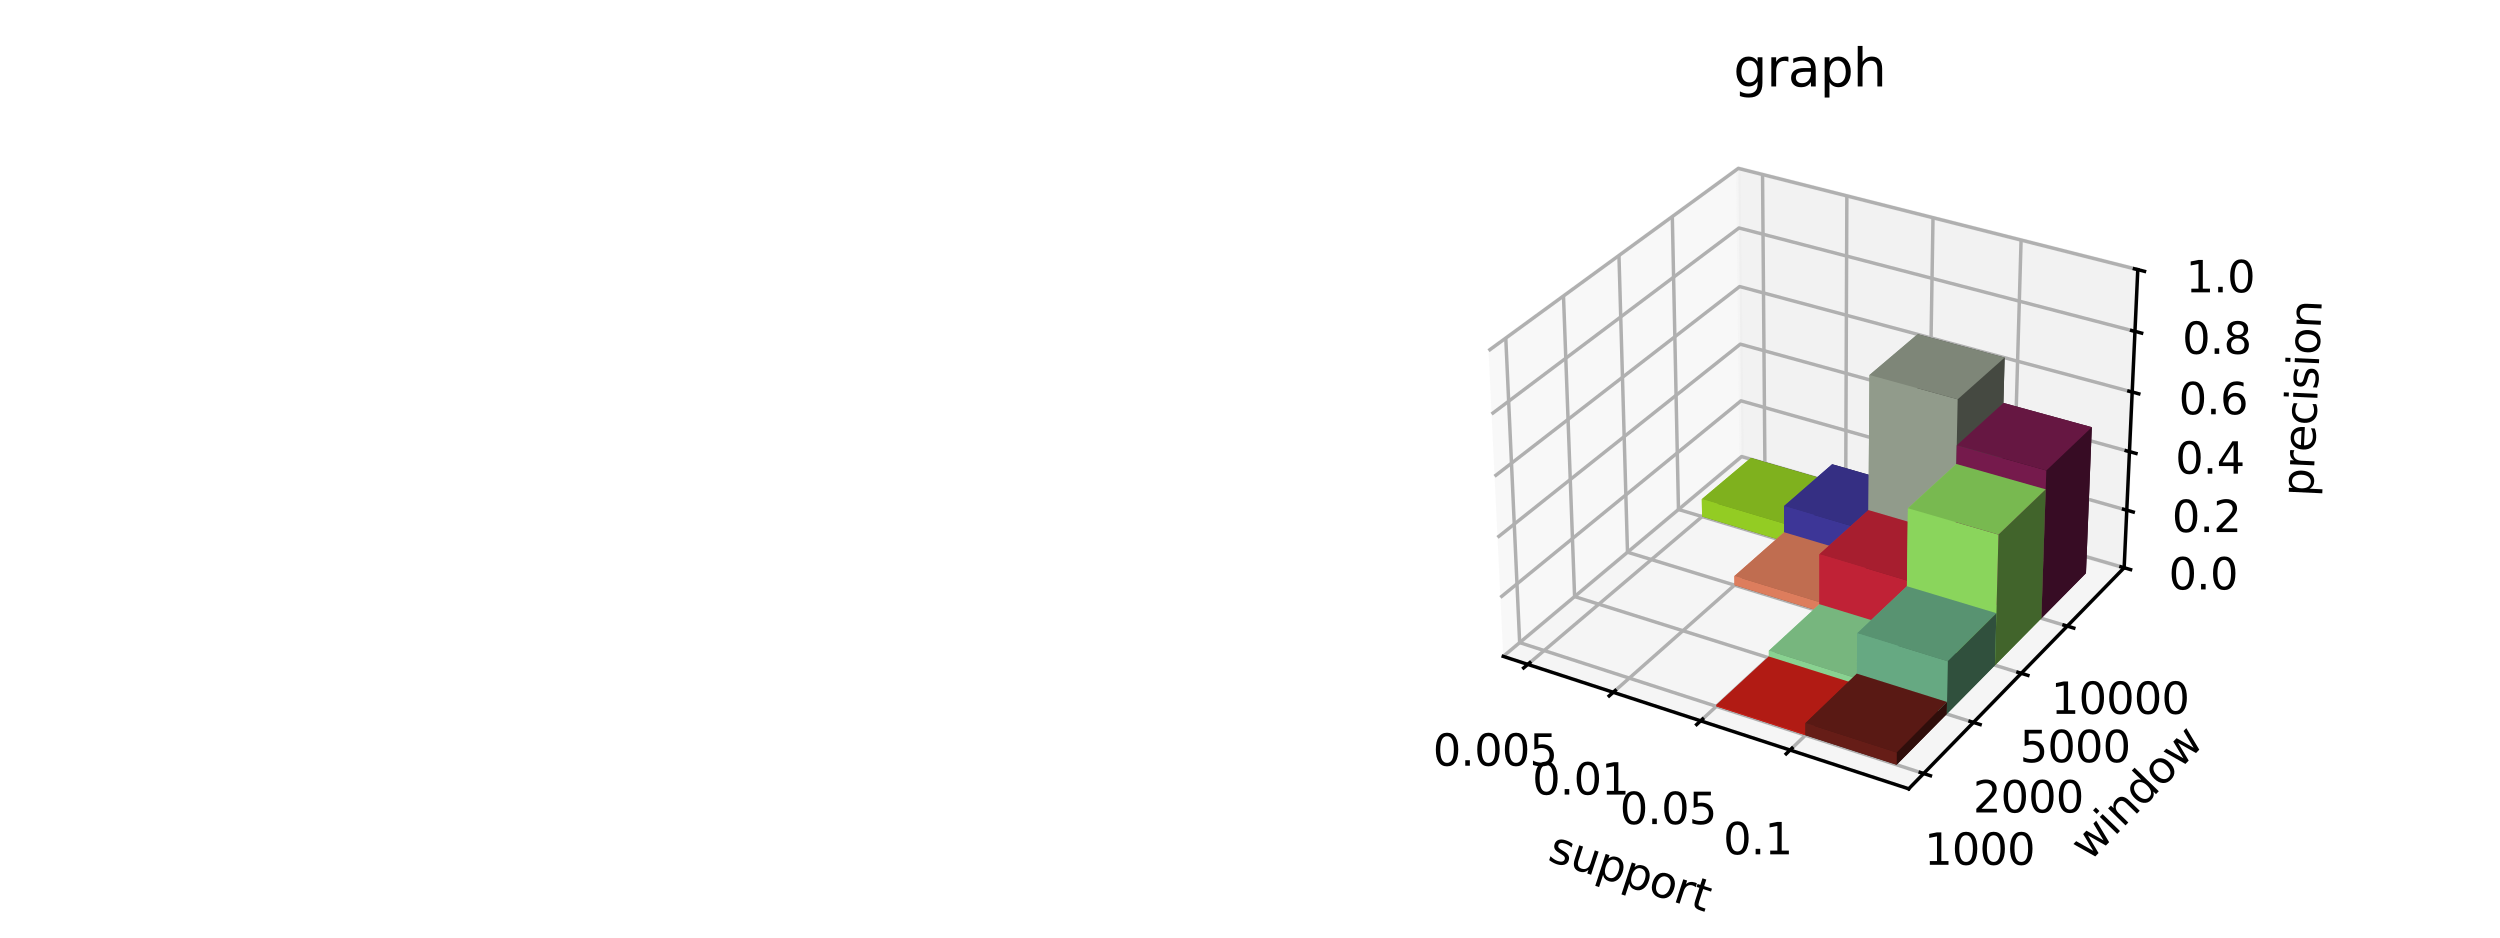 <?xml version="1.0" encoding="utf-8" standalone="no"?>
<!DOCTYPE svg PUBLIC "-//W3C//DTD SVG 1.1//EN"
  "http://www.w3.org/Graphics/SVG/1.1/DTD/svg11.dtd">
<svg xmlns:xlink="http://www.w3.org/1999/xlink" width="576pt" height="216pt" viewBox="0 0 576 216" xmlns="http://www.w3.org/2000/svg" version="1.1">
 <defs>
  <style type="text/css">*{stroke-linejoin: round; stroke-linecap: butt}</style>
 </defs>
 <g id="figure_1">
  <g id="patch_1">
   <path d="M 0 216 
L 576 216 
L 576 0 
L 0 0 
z
" style="fill: #ffffff"/>
  </g>
  <g id="patch_2">
   <path d="M 333.785 192.24 
L 500.105 192.24 
L 500.105 25.92 
L 333.785 25.92 
z
" style="fill: #ffffff"/>
  </g>
  <g id="pane3d_1">
   <g id="patch_3">
    <path d="M 346.344 151.231 
L 401.268 105.192 
L 400.505 38.796 
L 342.952 80.796 
" style="fill: #f2f2f2; opacity: 0.5; stroke: #f2f2f2; stroke-linejoin: miter"/>
   </g>
  </g>
  <g id="pane3d_2">
   <g id="patch_4">
    <path d="M 401.268 105.192 
L 489.402 130.809 
L 492.547 62.126 
L 400.505 38.796 
" style="fill: #e6e6e6; opacity: 0.5; stroke: #e6e6e6; stroke-linejoin: miter"/>
   </g>
  </g>
  <g id="pane3d_3">
   <g id="patch_5">
    <path d="M 346.344 151.231 
L 439.77 181.744 
L 489.402 130.809 
L 401.268 105.192 
" style="fill: #ececec; opacity: 0.5; stroke: #ececec; stroke-linejoin: miter"/>
   </g>
  </g>
  <g id="grid3d_1">
   <g id="Line3DCollection_1">
    <path d="M 352.002 153.079 
L 406.628 106.75 
L 406.091 40.212 
" style="fill: none; stroke: #b0b0b0; stroke-width: 0.8"/>
    <path d="M 371.687 159.508 
L 425.253 112.164 
L 425.515 45.136 
" style="fill: none; stroke: #b0b0b0; stroke-width: 0.8"/>
    <path d="M 391.825 166.085 
L 444.27 117.691 
L 445.366 50.167 
" style="fill: none; stroke: #b0b0b0; stroke-width: 0.8"/>
    <path d="M 412.432 172.815 
L 463.693 123.337 
L 465.658 55.311 
" style="fill: none; stroke: #b0b0b0; stroke-width: 0.8"/>
   </g>
  </g>
  <g id="grid3d_2">
   <g id="Line3DCollection_2">
    <path d="M 346.932 77.891 
L 350.129 148.058 
L 443.204 178.22 
" style="fill: none; stroke: #b0b0b0; stroke-width: 0.8"/>
    <path d="M 360.228 68.188 
L 362.787 137.447 
L 454.675 166.447 
" style="fill: none; stroke: #b0b0b0; stroke-width: 0.8"/>
    <path d="M 373.008 58.862 
L 374.976 127.231 
L 465.698 155.136 
" style="fill: none; stroke: #b0b0b0; stroke-width: 0.8"/>
    <path d="M 385.302 49.89 
L 386.719 117.387 
L 476.298 144.258 
" style="fill: none; stroke: #b0b0b0; stroke-width: 0.8"/>
   </g>
  </g>
  <g id="grid3d_3">
   <g id="Line3DCollection_3">
    <path d="M 489.402 130.809 
L 401.268 105.192 
L 346.344 151.231 
" style="fill: none; stroke: #b0b0b0; stroke-width: 0.8"/>
    <path d="M 490.009 117.548 
L 401.12 92.351 
L 345.69 137.65 
" style="fill: none; stroke: #b0b0b0; stroke-width: 0.8"/>
    <path d="M 490.627 104.055 
L 400.97 79.296 
L 345.024 123.822 
" style="fill: none; stroke: #b0b0b0; stroke-width: 0.8"/>
    <path d="M 491.256 90.325 
L 400.818 66.022 
L 344.346 109.742 
" style="fill: none; stroke: #b0b0b0; stroke-width: 0.8"/>
    <path d="M 491.896 76.351 
L 400.662 52.524 
L 343.655 95.403 
" style="fill: none; stroke: #b0b0b0; stroke-width: 0.8"/>
    <path d="M 492.547 62.126 
L 400.505 38.796 
L 342.952 80.796 
" style="fill: none; stroke: #b0b0b0; stroke-width: 0.8"/>
   </g>
  </g>
  <g id="axis3d_1">
   <g id="line2d_1">
    <path d="M 346.344 151.231 
L 439.77 181.744 
" style="fill: none; stroke: #000000; stroke-width: 0.8; stroke-linecap: square"/>
   </g>
   <g id="xtick_1">
    <g id="line2d_2">
     <path d="M 352.478 152.675 
L 351.049 153.887 
" style="fill: none; stroke: #000000; stroke-width: 0.8; stroke-linecap: square"/>
    </g>
    <g id="text_1">
     <!-- 0.005 -->
     <g transform="translate(330.142 176.423) scale(0.1 -0.1)">
      <defs>
       <path id="DejaVuSans-30" d="M 2034 4250 
Q 1547 4250 1301 3770 
Q 1056 3291 1056 2328 
Q 1056 1369 1301 889 
Q 1547 409 2034 409 
Q 2525 409 2770 889 
Q 3016 1369 3016 2328 
Q 3016 3291 2770 3770 
Q 2525 4250 2034 4250 
z
M 2034 4750 
Q 2819 4750 3233 4129 
Q 3647 3509 3647 2328 
Q 3647 1150 3233 529 
Q 2819 -91 2034 -91 
Q 1250 -91 836 529 
Q 422 1150 422 2328 
Q 422 3509 836 4129 
Q 1250 4750 2034 4750 
z
" transform="scale(0.016)"/>
       <path id="DejaVuSans-2e" d="M 684 794 
L 1344 794 
L 1344 0 
L 684 0 
L 684 794 
z
" transform="scale(0.016)"/>
       <path id="DejaVuSans-35" d="M 691 4666 
L 3169 4666 
L 3169 4134 
L 1269 4134 
L 1269 2991 
Q 1406 3038 1543 3061 
Q 1681 3084 1819 3084 
Q 2600 3084 3056 2656 
Q 3513 2228 3513 1497 
Q 3513 744 3044 326 
Q 2575 -91 1722 -91 
Q 1428 -91 1123 -41 
Q 819 9 494 109 
L 494 744 
Q 775 591 1075 516 
Q 1375 441 1709 441 
Q 2250 441 2565 725 
Q 2881 1009 2881 1497 
Q 2881 1984 2565 2268 
Q 2250 2553 1709 2553 
Q 1456 2553 1204 2497 
Q 953 2441 691 2322 
L 691 4666 
z
" transform="scale(0.016)"/>
      </defs>
      <use xlink:href="#DejaVuSans-30"/>
      <use xlink:href="#DejaVuSans-2e" x="63.623"/>
      <use xlink:href="#DejaVuSans-30" x="95.41"/>
      <use xlink:href="#DejaVuSans-30" x="159.033"/>
      <use xlink:href="#DejaVuSans-35" x="222.656"/>
     </g>
    </g>
   </g>
   <g id="xtick_2">
    <g id="line2d_3">
     <path d="M 372.154 159.095 
L 370.752 160.335 
" style="fill: none; stroke: #000000; stroke-width: 0.8; stroke-linecap: square"/>
    </g>
    <g id="text_2">
     <!-- 0.01 -->
     <g transform="translate(353.041 183.071) scale(0.1 -0.1)">
      <defs>
       <path id="DejaVuSans-31" d="M 794 531 
L 1825 531 
L 1825 4091 
L 703 3866 
L 703 4441 
L 1819 4666 
L 2450 4666 
L 2450 531 
L 3481 531 
L 3481 0 
L 794 0 
L 794 531 
z
" transform="scale(0.016)"/>
      </defs>
      <use xlink:href="#DejaVuSans-30"/>
      <use xlink:href="#DejaVuSans-2e" x="63.623"/>
      <use xlink:href="#DejaVuSans-30" x="95.41"/>
      <use xlink:href="#DejaVuSans-31" x="159.033"/>
     </g>
    </g>
   </g>
   <g id="xtick_3">
    <g id="line2d_4">
     <path d="M 392.283 165.663 
L 390.908 166.931 
" style="fill: none; stroke: #000000; stroke-width: 0.8; stroke-linecap: square"/>
    </g>
    <g id="text_3">
     <!-- 0.05 -->
     <g transform="translate(373.215 189.873) scale(0.1 -0.1)">
      <use xlink:href="#DejaVuSans-30"/>
      <use xlink:href="#DejaVuSans-2e" x="63.623"/>
      <use xlink:href="#DejaVuSans-30" x="95.41"/>
      <use xlink:href="#DejaVuSans-35" x="159.033"/>
     </g>
    </g>
   </g>
   <g id="xtick_4">
    <g id="line2d_5">
     <path d="M 412.88 172.383 
L 411.535 173.681 
" style="fill: none; stroke: #000000; stroke-width: 0.8; stroke-linecap: square"/>
    </g>
    <g id="text_4">
     <!-- 0.1 -->
     <g transform="translate(397.043 196.834) scale(0.1 -0.1)">
      <use xlink:href="#DejaVuSans-30"/>
      <use xlink:href="#DejaVuSans-2e" x="63.623"/>
      <use xlink:href="#DejaVuSans-31" x="95.41"/>
     </g>
    </g>
   </g>
   <g id="text_5">
    <!-- support -->
    <g transform="translate(356.347 198.197) rotate(-341.913) scale(0.1 -0.1)">
     <defs>
      <path id="DejaVuSans-73" d="M 2834 3397 
L 2834 2853 
Q 2591 2978 2328 3040 
Q 2066 3103 1784 3103 
Q 1356 3103 1142 2972 
Q 928 2841 928 2578 
Q 928 2378 1081 2264 
Q 1234 2150 1697 2047 
L 1894 2003 
Q 2506 1872 2764 1633 
Q 3022 1394 3022 966 
Q 3022 478 2636 193 
Q 2250 -91 1575 -91 
Q 1294 -91 989 -36 
Q 684 19 347 128 
L 347 722 
Q 666 556 975 473 
Q 1284 391 1588 391 
Q 1994 391 2212 530 
Q 2431 669 2431 922 
Q 2431 1156 2273 1281 
Q 2116 1406 1581 1522 
L 1381 1569 
Q 847 1681 609 1914 
Q 372 2147 372 2553 
Q 372 3047 722 3315 
Q 1072 3584 1716 3584 
Q 2034 3584 2315 3537 
Q 2597 3491 2834 3397 
z
" transform="scale(0.016)"/>
      <path id="DejaVuSans-75" d="M 544 1381 
L 544 3500 
L 1119 3500 
L 1119 1403 
Q 1119 906 1312 657 
Q 1506 409 1894 409 
Q 2359 409 2629 706 
Q 2900 1003 2900 1516 
L 2900 3500 
L 3475 3500 
L 3475 0 
L 2900 0 
L 2900 538 
Q 2691 219 2414 64 
Q 2138 -91 1772 -91 
Q 1169 -91 856 284 
Q 544 659 544 1381 
z
M 1991 3584 
L 1991 3584 
z
" transform="scale(0.016)"/>
      <path id="DejaVuSans-70" d="M 1159 525 
L 1159 -1331 
L 581 -1331 
L 581 3500 
L 1159 3500 
L 1159 2969 
Q 1341 3281 1617 3432 
Q 1894 3584 2278 3584 
Q 2916 3584 3314 3078 
Q 3713 2572 3713 1747 
Q 3713 922 3314 415 
Q 2916 -91 2278 -91 
Q 1894 -91 1617 61 
Q 1341 213 1159 525 
z
M 3116 1747 
Q 3116 2381 2855 2742 
Q 2594 3103 2138 3103 
Q 1681 3103 1420 2742 
Q 1159 2381 1159 1747 
Q 1159 1113 1420 752 
Q 1681 391 2138 391 
Q 2594 391 2855 752 
Q 3116 1113 3116 1747 
z
" transform="scale(0.016)"/>
      <path id="DejaVuSans-6f" d="M 1959 3097 
Q 1497 3097 1228 2736 
Q 959 2375 959 1747 
Q 959 1119 1226 758 
Q 1494 397 1959 397 
Q 2419 397 2687 759 
Q 2956 1122 2956 1747 
Q 2956 2369 2687 2733 
Q 2419 3097 1959 3097 
z
M 1959 3584 
Q 2709 3584 3137 3096 
Q 3566 2609 3566 1747 
Q 3566 888 3137 398 
Q 2709 -91 1959 -91 
Q 1206 -91 779 398 
Q 353 888 353 1747 
Q 353 2609 779 3096 
Q 1206 3584 1959 3584 
z
" transform="scale(0.016)"/>
      <path id="DejaVuSans-72" d="M 2631 2963 
Q 2534 3019 2420 3045 
Q 2306 3072 2169 3072 
Q 1681 3072 1420 2755 
Q 1159 2438 1159 1844 
L 1159 0 
L 581 0 
L 581 3500 
L 1159 3500 
L 1159 2956 
Q 1341 3275 1631 3429 
Q 1922 3584 2338 3584 
Q 2397 3584 2469 3576 
Q 2541 3569 2628 3553 
L 2631 2963 
z
" transform="scale(0.016)"/>
      <path id="DejaVuSans-74" d="M 1172 4494 
L 1172 3500 
L 2356 3500 
L 2356 3053 
L 1172 3053 
L 1172 1153 
Q 1172 725 1289 603 
Q 1406 481 1766 481 
L 2356 481 
L 2356 0 
L 1766 0 
Q 1100 0 847 248 
Q 594 497 594 1153 
L 594 3053 
L 172 3053 
L 172 3500 
L 594 3500 
L 594 4494 
L 1172 4494 
z
" transform="scale(0.016)"/>
     </defs>
     <use xlink:href="#DejaVuSans-73"/>
     <use xlink:href="#DejaVuSans-75" x="52.1"/>
     <use xlink:href="#DejaVuSans-70" x="115.479"/>
     <use xlink:href="#DejaVuSans-70" x="178.955"/>
     <use xlink:href="#DejaVuSans-6f" x="242.432"/>
     <use xlink:href="#DejaVuSans-72" x="303.613"/>
     <use xlink:href="#DejaVuSans-74" x="344.727"/>
    </g>
   </g>
  </g>
  <g id="axis3d_2">
   <g id="line2d_6">
    <path d="M 489.402 130.809 
L 439.77 181.744 
" style="fill: none; stroke: #000000; stroke-width: 0.8; stroke-linecap: square"/>
   </g>
   <g id="xtick_5">
    <g id="line2d_7">
     <path d="M 442.42 177.965 
L 444.775 178.729 
" style="fill: none; stroke: #000000; stroke-width: 0.8; stroke-linecap: square"/>
    </g>
    <g id="text_6">
     <!-- 1000 -->
     <g transform="translate(443.364 199.246) scale(0.1 -0.1)">
      <use xlink:href="#DejaVuSans-31"/>
      <use xlink:href="#DejaVuSans-30" x="63.623"/>
      <use xlink:href="#DejaVuSans-30" x="127.246"/>
      <use xlink:href="#DejaVuSans-30" x="190.869"/>
     </g>
    </g>
   </g>
   <g id="xtick_6">
    <g id="line2d_8">
     <path d="M 453.902 166.203 
L 456.224 166.936 
" style="fill: none; stroke: #000000; stroke-width: 0.8; stroke-linecap: square"/>
    </g>
    <g id="text_7">
     <!-- 2000 -->
     <g transform="translate(454.589 187.195) scale(0.1 -0.1)">
      <defs>
       <path id="DejaVuSans-32" d="M 1228 531 
L 3431 531 
L 3431 0 
L 469 0 
L 469 531 
Q 828 903 1448 1529 
Q 2069 2156 2228 2338 
Q 2531 2678 2651 2914 
Q 2772 3150 2772 3378 
Q 2772 3750 2511 3984 
Q 2250 4219 1831 4219 
Q 1534 4219 1204 4116 
Q 875 4013 500 3803 
L 500 4441 
Q 881 4594 1212 4672 
Q 1544 4750 1819 4750 
Q 2544 4750 2975 4387 
Q 3406 4025 3406 3419 
Q 3406 3131 3298 2873 
Q 3191 2616 2906 2266 
Q 2828 2175 2409 1742 
Q 1991 1309 1228 531 
z
" transform="scale(0.016)"/>
      </defs>
      <use xlink:href="#DejaVuSans-32"/>
      <use xlink:href="#DejaVuSans-30" x="63.623"/>
      <use xlink:href="#DejaVuSans-30" x="127.246"/>
      <use xlink:href="#DejaVuSans-30" x="190.869"/>
     </g>
    </g>
   </g>
   <g id="xtick_7">
    <g id="line2d_9">
     <path d="M 464.935 154.901 
L 467.226 155.606 
" style="fill: none; stroke: #000000; stroke-width: 0.8; stroke-linecap: square"/>
    </g>
    <g id="text_8">
     <!-- 5000 -->
     <g transform="translate(465.374 175.615) scale(0.1 -0.1)">
      <use xlink:href="#DejaVuSans-35"/>
      <use xlink:href="#DejaVuSans-30" x="63.623"/>
      <use xlink:href="#DejaVuSans-30" x="127.246"/>
      <use xlink:href="#DejaVuSans-30" x="190.869"/>
     </g>
    </g>
   </g>
   <g id="xtick_8">
    <g id="line2d_10">
     <path d="M 475.545 144.032 
L 477.805 144.71 
" style="fill: none; stroke: #000000; stroke-width: 0.8; stroke-linecap: square"/>
    </g>
    <g id="text_9">
     <!-- 10000 -->
     <g transform="translate(472.565 164.48) scale(0.1 -0.1)">
      <use xlink:href="#DejaVuSans-31"/>
      <use xlink:href="#DejaVuSans-30" x="63.623"/>
      <use xlink:href="#DejaVuSans-30" x="127.246"/>
      <use xlink:href="#DejaVuSans-30" x="190.869"/>
      <use xlink:href="#DejaVuSans-30" x="254.492"/>
     </g>
    </g>
   </g>
   <g id="text_10">
    <!-- window -->
    <g transform="translate(481.425 198.681) rotate(-45.742) scale(0.1 -0.1)">
     <defs>
      <path id="DejaVuSans-77" d="M 269 3500 
L 844 3500 
L 1563 769 
L 2278 3500 
L 2956 3500 
L 3675 769 
L 4391 3500 
L 4966 3500 
L 4050 0 
L 3372 0 
L 2619 2869 
L 1863 0 
L 1184 0 
L 269 3500 
z
" transform="scale(0.016)"/>
      <path id="DejaVuSans-69" d="M 603 3500 
L 1178 3500 
L 1178 0 
L 603 0 
L 603 3500 
z
M 603 4863 
L 1178 4863 
L 1178 4134 
L 603 4134 
L 603 4863 
z
" transform="scale(0.016)"/>
      <path id="DejaVuSans-6e" d="M 3513 2113 
L 3513 0 
L 2938 0 
L 2938 2094 
Q 2938 2591 2744 2837 
Q 2550 3084 2163 3084 
Q 1697 3084 1428 2787 
Q 1159 2491 1159 1978 
L 1159 0 
L 581 0 
L 581 3500 
L 1159 3500 
L 1159 2956 
Q 1366 3272 1645 3428 
Q 1925 3584 2291 3584 
Q 2894 3584 3203 3211 
Q 3513 2838 3513 2113 
z
" transform="scale(0.016)"/>
      <path id="DejaVuSans-64" d="M 2906 2969 
L 2906 4863 
L 3481 4863 
L 3481 0 
L 2906 0 
L 2906 525 
Q 2725 213 2448 61 
Q 2172 -91 1784 -91 
Q 1150 -91 751 415 
Q 353 922 353 1747 
Q 353 2572 751 3078 
Q 1150 3584 1784 3584 
Q 2172 3584 2448 3432 
Q 2725 3281 2906 2969 
z
M 947 1747 
Q 947 1113 1208 752 
Q 1469 391 1925 391 
Q 2381 391 2643 752 
Q 2906 1113 2906 1747 
Q 2906 2381 2643 2742 
Q 2381 3103 1925 3103 
Q 1469 3103 1208 2742 
Q 947 2381 947 1747 
z
" transform="scale(0.016)"/>
     </defs>
     <use xlink:href="#DejaVuSans-77"/>
     <use xlink:href="#DejaVuSans-69" x="81.787"/>
     <use xlink:href="#DejaVuSans-6e" x="109.57"/>
     <use xlink:href="#DejaVuSans-64" x="172.949"/>
     <use xlink:href="#DejaVuSans-6f" x="236.426"/>
     <use xlink:href="#DejaVuSans-77" x="297.607"/>
    </g>
   </g>
  </g>
  <g id="axis3d_3">
   <g id="line2d_11">
    <path d="M 489.402 130.809 
L 492.547 62.126 
" style="fill: none; stroke: #000000; stroke-width: 0.8; stroke-linecap: square"/>
   </g>
   <g id="xtick_9">
    <g id="line2d_12">
     <path d="M 488.662 130.594 
L 490.883 131.24 
" style="fill: none; stroke: #000000; stroke-width: 0.8; stroke-linecap: square"/>
    </g>
    <g id="text_11">
     <!-- 0.0 -->
     <g transform="translate(499.666 135.807) scale(0.1 -0.1)">
      <use xlink:href="#DejaVuSans-30"/>
      <use xlink:href="#DejaVuSans-2e" x="63.623"/>
      <use xlink:href="#DejaVuSans-30" x="95.41"/>
     </g>
    </g>
   </g>
   <g id="xtick_10">
    <g id="line2d_13">
     <path d="M 489.263 117.336 
L 491.504 117.972 
" style="fill: none; stroke: #000000; stroke-width: 0.8; stroke-linecap: square"/>
    </g>
    <g id="text_12">
     <!-- 0.2 -->
     <g transform="translate(500.427 122.588) scale(0.1 -0.1)">
      <use xlink:href="#DejaVuSans-30"/>
      <use xlink:href="#DejaVuSans-2e" x="63.623"/>
      <use xlink:href="#DejaVuSans-32" x="95.41"/>
     </g>
    </g>
   </g>
   <g id="xtick_11">
    <g id="line2d_14">
     <path d="M 489.874 103.847 
L 492.135 104.472 
" style="fill: none; stroke: #000000; stroke-width: 0.8; stroke-linecap: square"/>
    </g>
    <g id="text_13">
     <!-- 0.4 -->
     <g transform="translate(501.202 109.138) scale(0.1 -0.1)">
      <defs>
       <path id="DejaVuSans-34" d="M 2419 4116 
L 825 1625 
L 2419 1625 
L 2419 4116 
z
M 2253 4666 
L 3047 4666 
L 3047 1625 
L 3713 1625 
L 3713 1100 
L 3047 1100 
L 3047 0 
L 2419 0 
L 2419 1100 
L 313 1100 
L 313 1709 
L 2253 4666 
z
" transform="scale(0.016)"/>
      </defs>
      <use xlink:href="#DejaVuSans-30"/>
      <use xlink:href="#DejaVuSans-2e" x="63.623"/>
      <use xlink:href="#DejaVuSans-34" x="95.41"/>
     </g>
    </g>
   </g>
   <g id="xtick_12">
    <g id="line2d_15">
     <path d="M 490.496 90.121 
L 492.778 90.734 
" style="fill: none; stroke: #000000; stroke-width: 0.8; stroke-linecap: square"/>
    </g>
    <g id="text_14">
     <!-- 0.6 -->
     <g transform="translate(501.99 95.454) scale(0.1 -0.1)">
      <defs>
       <path id="DejaVuSans-36" d="M 2113 2584 
Q 1688 2584 1439 2293 
Q 1191 2003 1191 1497 
Q 1191 994 1439 701 
Q 1688 409 2113 409 
Q 2538 409 2786 701 
Q 3034 994 3034 1497 
Q 3034 2003 2786 2293 
Q 2538 2584 2113 2584 
z
M 3366 4563 
L 3366 3988 
Q 3128 4100 2886 4159 
Q 2644 4219 2406 4219 
Q 1781 4219 1451 3797 
Q 1122 3375 1075 2522 
Q 1259 2794 1537 2939 
Q 1816 3084 2150 3084 
Q 2853 3084 3261 2657 
Q 3669 2231 3669 1497 
Q 3669 778 3244 343 
Q 2819 -91 2113 -91 
Q 1303 -91 875 529 
Q 447 1150 447 2328 
Q 447 3434 972 4092 
Q 1497 4750 2381 4750 
Q 2619 4750 2861 4703 
Q 3103 4656 3366 4563 
z
" transform="scale(0.016)"/>
      </defs>
      <use xlink:href="#DejaVuSans-30"/>
      <use xlink:href="#DejaVuSans-2e" x="63.623"/>
      <use xlink:href="#DejaVuSans-36" x="95.41"/>
     </g>
    </g>
   </g>
   <g id="xtick_13">
    <g id="line2d_16">
     <path d="M 491.129 76.151 
L 493.432 76.752 
" style="fill: none; stroke: #000000; stroke-width: 0.8; stroke-linecap: square"/>
    </g>
    <g id="text_15">
     <!-- 0.8 -->
     <g transform="translate(502.792 81.527) scale(0.1 -0.1)">
      <defs>
       <path id="DejaVuSans-38" d="M 2034 2216 
Q 1584 2216 1326 1975 
Q 1069 1734 1069 1313 
Q 1069 891 1326 650 
Q 1584 409 2034 409 
Q 2484 409 2743 651 
Q 3003 894 3003 1313 
Q 3003 1734 2745 1975 
Q 2488 2216 2034 2216 
z
M 1403 2484 
Q 997 2584 770 2862 
Q 544 3141 544 3541 
Q 544 4100 942 4425 
Q 1341 4750 2034 4750 
Q 2731 4750 3128 4425 
Q 3525 4100 3525 3541 
Q 3525 3141 3298 2862 
Q 3072 2584 2669 2484 
Q 3125 2378 3379 2068 
Q 3634 1759 3634 1313 
Q 3634 634 3220 271 
Q 2806 -91 2034 -91 
Q 1263 -91 848 271 
Q 434 634 434 1313 
Q 434 1759 690 2068 
Q 947 2378 1403 2484 
z
M 1172 3481 
Q 1172 3119 1398 2916 
Q 1625 2713 2034 2713 
Q 2441 2713 2670 2916 
Q 2900 3119 2900 3481 
Q 2900 3844 2670 4047 
Q 2441 4250 2034 4250 
Q 1625 4250 1398 4047 
Q 1172 3844 1172 3481 
z
" transform="scale(0.016)"/>
      </defs>
      <use xlink:href="#DejaVuSans-30"/>
      <use xlink:href="#DejaVuSans-2e" x="63.623"/>
      <use xlink:href="#DejaVuSans-38" x="95.41"/>
     </g>
    </g>
   </g>
   <g id="xtick_14">
    <g id="line2d_17">
     <path d="M 491.773 61.93 
L 494.097 62.519 
" style="fill: none; stroke: #000000; stroke-width: 0.8; stroke-linecap: square"/>
    </g>
    <g id="text_16">
     <!-- 1.0 -->
     <g transform="translate(503.608 67.352) scale(0.1 -0.1)">
      <use xlink:href="#DejaVuSans-31"/>
      <use xlink:href="#DejaVuSans-2e" x="63.623"/>
      <use xlink:href="#DejaVuSans-30" x="95.41"/>
     </g>
    </g>
   </g>
   <g id="text_17">
    <!-- precision -->
    <g transform="translate(532.881 114.489) rotate(-87.378) scale(0.1 -0.1)">
     <defs>
      <path id="DejaVuSans-65" d="M 3597 1894 
L 3597 1613 
L 953 1613 
Q 991 1019 1311 708 
Q 1631 397 2203 397 
Q 2534 397 2845 478 
Q 3156 559 3463 722 
L 3463 178 
Q 3153 47 2828 -22 
Q 2503 -91 2169 -91 
Q 1331 -91 842 396 
Q 353 884 353 1716 
Q 353 2575 817 3079 
Q 1281 3584 2069 3584 
Q 2775 3584 3186 3129 
Q 3597 2675 3597 1894 
z
M 3022 2063 
Q 3016 2534 2758 2815 
Q 2500 3097 2075 3097 
Q 1594 3097 1305 2825 
Q 1016 2553 972 2059 
L 3022 2063 
z
" transform="scale(0.016)"/>
      <path id="DejaVuSans-63" d="M 3122 3366 
L 3122 2828 
Q 2878 2963 2633 3030 
Q 2388 3097 2138 3097 
Q 1578 3097 1268 2742 
Q 959 2388 959 1747 
Q 959 1106 1268 751 
Q 1578 397 2138 397 
Q 2388 397 2633 464 
Q 2878 531 3122 666 
L 3122 134 
Q 2881 22 2623 -34 
Q 2366 -91 2075 -91 
Q 1284 -91 818 406 
Q 353 903 353 1747 
Q 353 2603 823 3093 
Q 1294 3584 2113 3584 
Q 2378 3584 2631 3529 
Q 2884 3475 3122 3366 
z
" transform="scale(0.016)"/>
     </defs>
     <use xlink:href="#DejaVuSans-70"/>
     <use xlink:href="#DejaVuSans-72" x="63.477"/>
     <use xlink:href="#DejaVuSans-65" x="102.34"/>
     <use xlink:href="#DejaVuSans-63" x="163.863"/>
     <use xlink:href="#DejaVuSans-69" x="218.844"/>
     <use xlink:href="#DejaVuSans-73" x="246.627"/>
     <use xlink:href="#DejaVuSans-69" x="298.727"/>
     <use xlink:href="#DejaVuSans-6f" x="326.51"/>
     <use xlink:href="#DejaVuSans-6e" x="387.691"/>
    </g>
   </g>
  </g>
  <g id="axes_1">
   <g id="Poly3DCollection_1">
    <path d="M 403.42 109.471 
L 403.38 105.505 
L 422.117 110.948 
L 422.11 114.942 
z
" clip-path="url(#pc5c769a7c7)" style="fill: #456010"/>
    <path d="M 392.161 119.02 
L 392.091 115.006 
L 403.38 105.505 
L 403.42 109.471 
z
" clip-path="url(#pc5c769a7c7)" style="fill: #93cc23"/>
    <path d="M 392.161 119.02 
L 403.42 109.471 
L 422.11 114.942 
L 411.076 124.694 
z
" clip-path="url(#pc5c769a7c7)" style="fill: #597b15"/>
    <path d="M 392.091 115.006 
L 411.055 120.652 
L 422.117 110.948 
L 403.38 105.505 
z
" clip-path="url(#pc5c769a7c7)" style="fill: #7fb11e"/>
    <path d="M 422.11 114.942 
L 422.125 106.956 
L 441.311 112.486 
L 441.196 120.528 
z
" clip-path="url(#pc5c769a7c7)" style="fill: #1d1a47"/>
    <path d="M 411.076 124.694 
L 422.11 114.942 
L 422.117 110.948 
L 411.055 120.652 
z
" clip-path="url(#pc5c769a7c7)" style="fill: #456010"/>
    <path d="M 411.076 124.694 
L 411.034 116.61 
L 422.125 106.956 
L 422.11 114.942 
z
" clip-path="url(#pc5c769a7c7)" style="fill: #3d3697"/>
    <path d="M 392.161 119.02 
L 411.076 124.694 
L 411.055 120.652 
L 392.091 115.006 
z
" clip-path="url(#pc5c769a7c7)" style="fill: #93cc23"/>
    <path d="M 411.076 124.694 
L 422.11 114.942 
L 441.196 120.528 
L 430.4 130.49 
z
" clip-path="url(#pc5c769a7c7)" style="fill: #25215b"/>
    <path d="M 411.034 116.61 
L 430.46 122.35 
L 441.311 112.486 
L 422.125 106.956 
z
" clip-path="url(#pc5c769a7c7)" style="fill: #352f83"/>
    <path d="M 430.4 130.49 
L 441.196 120.528 
L 441.311 112.486 
L 430.46 122.35 
z
" clip-path="url(#pc5c769a7c7)" style="fill: #1d1a47"/>
    <path d="M 411.076 124.694 
L 411.066 122.631 
L 430.415 128.413 
L 430.4 130.49 
z
" clip-path="url(#pc5c769a7c7)" style="fill: #683b2c"/>
    <path d="M 430.4 130.49 
L 441.196 120.528 
L 460.691 126.235 
L 450.146 136.413 
z
" clip-path="url(#pc5c769a7c7)" style="fill: #585d54"/>
    <path d="M 411.076 124.694 
L 430.4 130.49 
L 430.46 122.35 
L 411.034 116.61 
z
" clip-path="url(#pc5c769a7c7)" style="fill: #3d3697"/>
    <path d="M 399.627 134.813 
L 399.6 132.726 
L 411.066 122.631 
L 411.076 124.694 
z
" clip-path="url(#pc5c769a7c7)" style="fill: #dd7d5d"/>
    <path d="M 441.196 120.528 
L 441.817 76.991 
L 461.874 82.38 
L 460.691 126.235 
z
" clip-path="url(#pc5c769a7c7)" style="fill: #454941"/>
    <path d="M 399.627 134.813 
L 411.076 124.694 
L 430.4 130.49 
L 419.193 140.832 
z
" clip-path="url(#pc5c769a7c7)" style="fill: #854c38"/>
    <path d="M 430.4 130.49 
L 430.722 86.402 
L 441.817 76.991 
L 441.196 120.528 
z
" clip-path="url(#pc5c769a7c7)" style="fill: #919b8b"/>
    <path d="M 399.6 132.726 
L 419.193 138.729 
L 430.415 128.413 
L 411.066 122.631 
z
" clip-path="url(#pc5c769a7c7)" style="fill: #c06d50"/>
    <path d="M 450.146 136.413 
L 460.691 126.235 
L 480.608 132.065 
L 470.327 142.467 
z
" clip-path="url(#pc5c769a7c7)" style="fill: #47102e"/>
    <path d="M 460.691 126.235 
L 461.592 92.835 
L 481.957 98.424 
L 480.608 132.065 
z
" clip-path="url(#pc5c769a7c7)" style="fill: #370c24"/>
    <path d="M 430.4 130.49 
L 430.495 117.525 
L 450.41 123.355 
L 450.146 136.413 
z
" clip-path="url(#pc5c769a7c7)" style="fill: #5b1019"/>
    <path d="M 419.193 140.832 
L 430.4 130.49 
L 430.415 128.413 
L 419.193 138.729 
z
" clip-path="url(#pc5c769a7c7)" style="fill: #683b2c"/>
    <path d="M 450.146 136.413 
L 450.831 102.594 
L 461.592 92.835 
L 460.691 126.235 
z
" clip-path="url(#pc5c769a7c7)" style="fill: #751a4c"/>
    <path d="M 419.193 140.832 
L 419.193 127.706 
L 430.495 117.525 
L 430.4 130.49 
z
" clip-path="url(#pc5c769a7c7)" style="fill: #c02236"/>
    <path d="M 399.627 134.813 
L 419.193 140.832 
L 419.193 138.729 
L 399.6 132.726 
z
" clip-path="url(#pc5c769a7c7)" style="fill: #dd7d5d"/>
    <path d="M 419.193 140.832 
L 430.4 130.49 
L 450.146 136.413 
L 439.194 146.984 
z
" clip-path="url(#pc5c769a7c7)" style="fill: #741520"/>
    <path d="M 450.146 136.413 
L 460.691 126.235 
L 461.874 82.38 
L 451.046 92.002 
z
" clip-path="url(#pc5c769a7c7)" style="fill: #454941"/>
    <path d="M 430.4 130.49 
L 450.146 136.413 
L 451.046 92.002 
L 430.722 86.402 
z
" clip-path="url(#pc5c769a7c7)" style="fill: #919b8b"/>
    <path d="M 470.327 142.467 
L 480.608 132.065 
L 481.957 98.424 
L 471.472 108.401 
z
" clip-path="url(#pc5c769a7c7)" style="fill: #370c24"/>
    <path d="M 419.193 127.706 
L 439.369 133.764 
L 450.41 123.355 
L 430.495 117.525 
z
" clip-path="url(#pc5c769a7c7)" style="fill: #a71e2f"/>
    <path d="M 430.722 86.402 
L 451.046 92.002 
L 461.874 82.38 
L 441.817 76.991 
z
" clip-path="url(#pc5c769a7c7)" style="fill: #7e8678"/>
    <path d="M 439.194 146.984 
L 450.146 136.413 
L 450.41 123.355 
L 439.369 133.764 
z
" clip-path="url(#pc5c769a7c7)" style="fill: #5b1019"/>
    <path d="M 419.193 140.832 
L 419.193 139.208 
L 439.216 145.348 
L 439.194 146.984 
z
" clip-path="url(#pc5c769a7c7)" style="fill: #416345"/>
    <path d="M 439.194 146.984 
L 450.146 136.413 
L 470.327 142.467 
L 459.646 153.274 
z
" clip-path="url(#pc5c769a7c7)" style="fill: #538038"/>
    <path d="M 450.146 136.413 
L 450.744 106.903 
L 471.326 112.743 
L 470.327 142.467 
z
" clip-path="url(#pc5c769a7c7)" style="fill: #41642b"/>
    <path d="M 450.146 136.413 
L 470.327 142.467 
L 471.472 108.401 
L 450.831 102.594 
z
" clip-path="url(#pc5c769a7c7)" style="fill: #751a4c"/>
    <path d="M 419.193 140.832 
L 439.194 146.984 
L 439.369 133.764 
L 419.193 127.706 
z
" clip-path="url(#pc5c769a7c7)" style="fill: #c02236"/>
    <path d="M 450.831 102.594 
L 471.472 108.401 
L 481.957 98.424 
L 461.592 92.835 
z
" clip-path="url(#pc5c769a7c7)" style="fill: #661742"/>
    <path d="M 407.55 151.575 
L 407.538 149.931 
L 419.193 139.208 
L 419.193 140.832 
z
" clip-path="url(#pc5c769a7c7)" style="fill: #89d291"/>
    <path d="M 439.194 146.984 
L 439.588 117.102 
L 450.744 106.903 
L 450.146 136.413 
z
" clip-path="url(#pc5c769a7c7)" style="fill: #8ad55c"/>
    <path d="M 407.55 151.575 
L 419.193 140.832 
L 439.194 146.984 
L 427.813 157.97 
z
" clip-path="url(#pc5c769a7c7)" style="fill: #537f58"/>
    <path d="M 407.538 149.931 
L 427.822 156.314 
L 439.216 145.348 
L 419.193 139.208 
z
" clip-path="url(#pc5c769a7c7)" style="fill: #77b67e"/>
    <path d="M 439.194 146.984 
L 439.351 135.071 
L 459.967 141.276 
L 459.646 153.274 
z
" clip-path="url(#pc5c769a7c7)" style="fill: #30503d"/>
    <path d="M 427.813 157.97 
L 439.194 146.984 
L 439.216 145.348 
L 427.822 156.314 
z
" clip-path="url(#pc5c769a7c7)" style="fill: #416345"/>
    <path d="M 459.646 153.274 
L 470.327 142.467 
L 471.326 112.743 
L 460.452 123.175 
z
" clip-path="url(#pc5c769a7c7)" style="fill: #41642b"/>
    <path d="M 427.813 157.97 
L 427.882 145.909 
L 439.351 135.071 
L 439.194 146.984 
z
" clip-path="url(#pc5c769a7c7)" style="fill: #66a982"/>
    <path d="M 407.55 151.575 
L 407.548 151.256 
L 427.815 157.649 
L 427.813 157.97 
z
" clip-path="url(#pc5c769a7c7)" style="fill: #600f0b"/>
    <path d="M 407.55 151.575 
L 427.813 157.97 
L 427.822 156.314 
L 407.538 149.931 
z
" clip-path="url(#pc5c769a7c7)" style="fill: #89d291"/>
    <path d="M 427.813 157.97 
L 439.194 146.984 
L 459.646 153.274 
L 448.54 164.511 
z
" clip-path="url(#pc5c769a7c7)" style="fill: #3d664e"/>
    <path d="M 439.194 146.984 
L 459.646 153.274 
L 460.452 123.175 
L 439.588 117.102 
z
" clip-path="url(#pc5c769a7c7)" style="fill: #8ad55c"/>
    <path d="M 439.588 117.102 
L 460.452 123.175 
L 471.326 112.743 
L 450.744 106.903 
z
" clip-path="url(#pc5c769a7c7)" style="fill: #78b950"/>
    <path d="M 395.447 162.744 
L 395.441 162.421 
L 407.548 151.256 
L 407.55 151.575 
z
" clip-path="url(#pc5c769a7c7)" style="fill: #cb1f17"/>
    <path d="M 427.882 145.909 
L 448.778 152.364 
L 459.967 141.276 
L 439.351 135.071 
z
" clip-path="url(#pc5c769a7c7)" style="fill: #589371"/>
    <path d="M 395.447 162.744 
L 407.55 151.575 
L 427.813 157.97 
L 415.975 169.396 
z
" clip-path="url(#pc5c769a7c7)" style="fill: #7b130e"/>
    <path d="M 395.441 162.421 
L 415.974 169.071 
L 427.815 157.649 
L 407.548 151.256 
z
" clip-path="url(#pc5c769a7c7)" style="fill: #b11b14"/>
    <path d="M 448.54 164.511 
L 459.646 153.274 
L 459.967 141.276 
L 448.778 152.364 
z
" clip-path="url(#pc5c769a7c7)" style="fill: #30503d"/>
    <path d="M 427.813 157.97 
L 427.828 155.208 
L 448.594 161.73 
L 448.54 164.511 
z
" clip-path="url(#pc5c769a7c7)" style="fill: #300e0b"/>
    <path d="M 427.813 157.97 
L 448.54 164.511 
L 448.778 152.364 
L 427.882 145.909 
z
" clip-path="url(#pc5c769a7c7)" style="fill: #66a982"/>
    <path d="M 415.975 169.396 
L 427.813 157.97 
L 427.815 157.649 
L 415.974 169.071 
z
" clip-path="url(#pc5c769a7c7)" style="fill: #600f0b"/>
    <path d="M 415.975 169.396 
L 415.969 166.601 
L 427.828 155.208 
L 427.813 157.97 
z
" clip-path="url(#pc5c769a7c7)" style="fill: #661d17"/>
    <path d="M 395.447 162.744 
L 415.975 169.396 
L 415.974 169.071 
L 395.441 162.421 
z
" clip-path="url(#pc5c769a7c7)" style="fill: #cb1f17"/>
    <path d="M 415.975 169.396 
L 427.813 157.97 
L 448.54 164.511 
L 436.984 176.204 
z
" clip-path="url(#pc5c769a7c7)" style="fill: #3e110e"/>
    <path d="M 415.969 166.601 
L 437.017 173.389 
L 448.594 161.73 
L 427.828 155.208 
z
" clip-path="url(#pc5c769a7c7)" style="fill: #591914"/>
    <path d="M 436.984 176.204 
L 448.54 164.511 
L 448.594 161.73 
L 437.017 173.389 
z
" clip-path="url(#pc5c769a7c7)" style="fill: #300e0b"/>
    <path d="M 415.975 169.396 
L 436.984 176.204 
L 437.017 173.389 
L 415.969 166.601 
z
" clip-path="url(#pc5c769a7c7)" style="fill: #661d17"/>
   </g>
   <g id="text_18">
    <!-- graph -->
    <g transform="translate(399.381 19.92) scale(0.12 -0.12)">
     <defs>
      <path id="DejaVuSans-67" d="M 2906 1791 
Q 2906 2416 2648 2759 
Q 2391 3103 1925 3103 
Q 1463 3103 1205 2759 
Q 947 2416 947 1791 
Q 947 1169 1205 825 
Q 1463 481 1925 481 
Q 2391 481 2648 825 
Q 2906 1169 2906 1791 
z
M 3481 434 
Q 3481 -459 3084 -895 
Q 2688 -1331 1869 -1331 
Q 1566 -1331 1297 -1286 
Q 1028 -1241 775 -1147 
L 775 -588 
Q 1028 -725 1275 -790 
Q 1522 -856 1778 -856 
Q 2344 -856 2625 -561 
Q 2906 -266 2906 331 
L 2906 616 
Q 2728 306 2450 153 
Q 2172 0 1784 0 
Q 1141 0 747 490 
Q 353 981 353 1791 
Q 353 2603 747 3093 
Q 1141 3584 1784 3584 
Q 2172 3584 2450 3431 
Q 2728 3278 2906 2969 
L 2906 3500 
L 3481 3500 
L 3481 434 
z
" transform="scale(0.016)"/>
      <path id="DejaVuSans-61" d="M 2194 1759 
Q 1497 1759 1228 1600 
Q 959 1441 959 1056 
Q 959 750 1161 570 
Q 1363 391 1709 391 
Q 2188 391 2477 730 
Q 2766 1069 2766 1631 
L 2766 1759 
L 2194 1759 
z
M 3341 1997 
L 3341 0 
L 2766 0 
L 2766 531 
Q 2569 213 2275 61 
Q 1981 -91 1556 -91 
Q 1019 -91 701 211 
Q 384 513 384 1019 
Q 384 1609 779 1909 
Q 1175 2209 1959 2209 
L 2766 2209 
L 2766 2266 
Q 2766 2663 2505 2880 
Q 2244 3097 1772 3097 
Q 1472 3097 1187 3025 
Q 903 2953 641 2809 
L 641 3341 
Q 956 3463 1253 3523 
Q 1550 3584 1831 3584 
Q 2591 3584 2966 3190 
Q 3341 2797 3341 1997 
z
" transform="scale(0.016)"/>
      <path id="DejaVuSans-68" d="M 3513 2113 
L 3513 0 
L 2938 0 
L 2938 2094 
Q 2938 2591 2744 2837 
Q 2550 3084 2163 3084 
Q 1697 3084 1428 2787 
Q 1159 2491 1159 1978 
L 1159 0 
L 581 0 
L 581 4863 
L 1159 4863 
L 1159 2956 
Q 1366 3272 1645 3428 
Q 1925 3584 2291 3584 
Q 2894 3584 3203 3211 
Q 3513 2838 3513 2113 
z
" transform="scale(0.016)"/>
     </defs>
     <use xlink:href="#DejaVuSans-67"/>
     <use xlink:href="#DejaVuSans-72" x="63.477"/>
     <use xlink:href="#DejaVuSans-61" x="104.59"/>
     <use xlink:href="#DejaVuSans-70" x="165.869"/>
     <use xlink:href="#DejaVuSans-68" x="229.346"/>
    </g>
   </g>
  </g>
 </g>
 <defs>
  <clipPath id="pc5c769a7c7">
   <rect x="333.785" y="25.92" width="166.32" height="166.32"/>
  </clipPath>
 </defs>
</svg>
